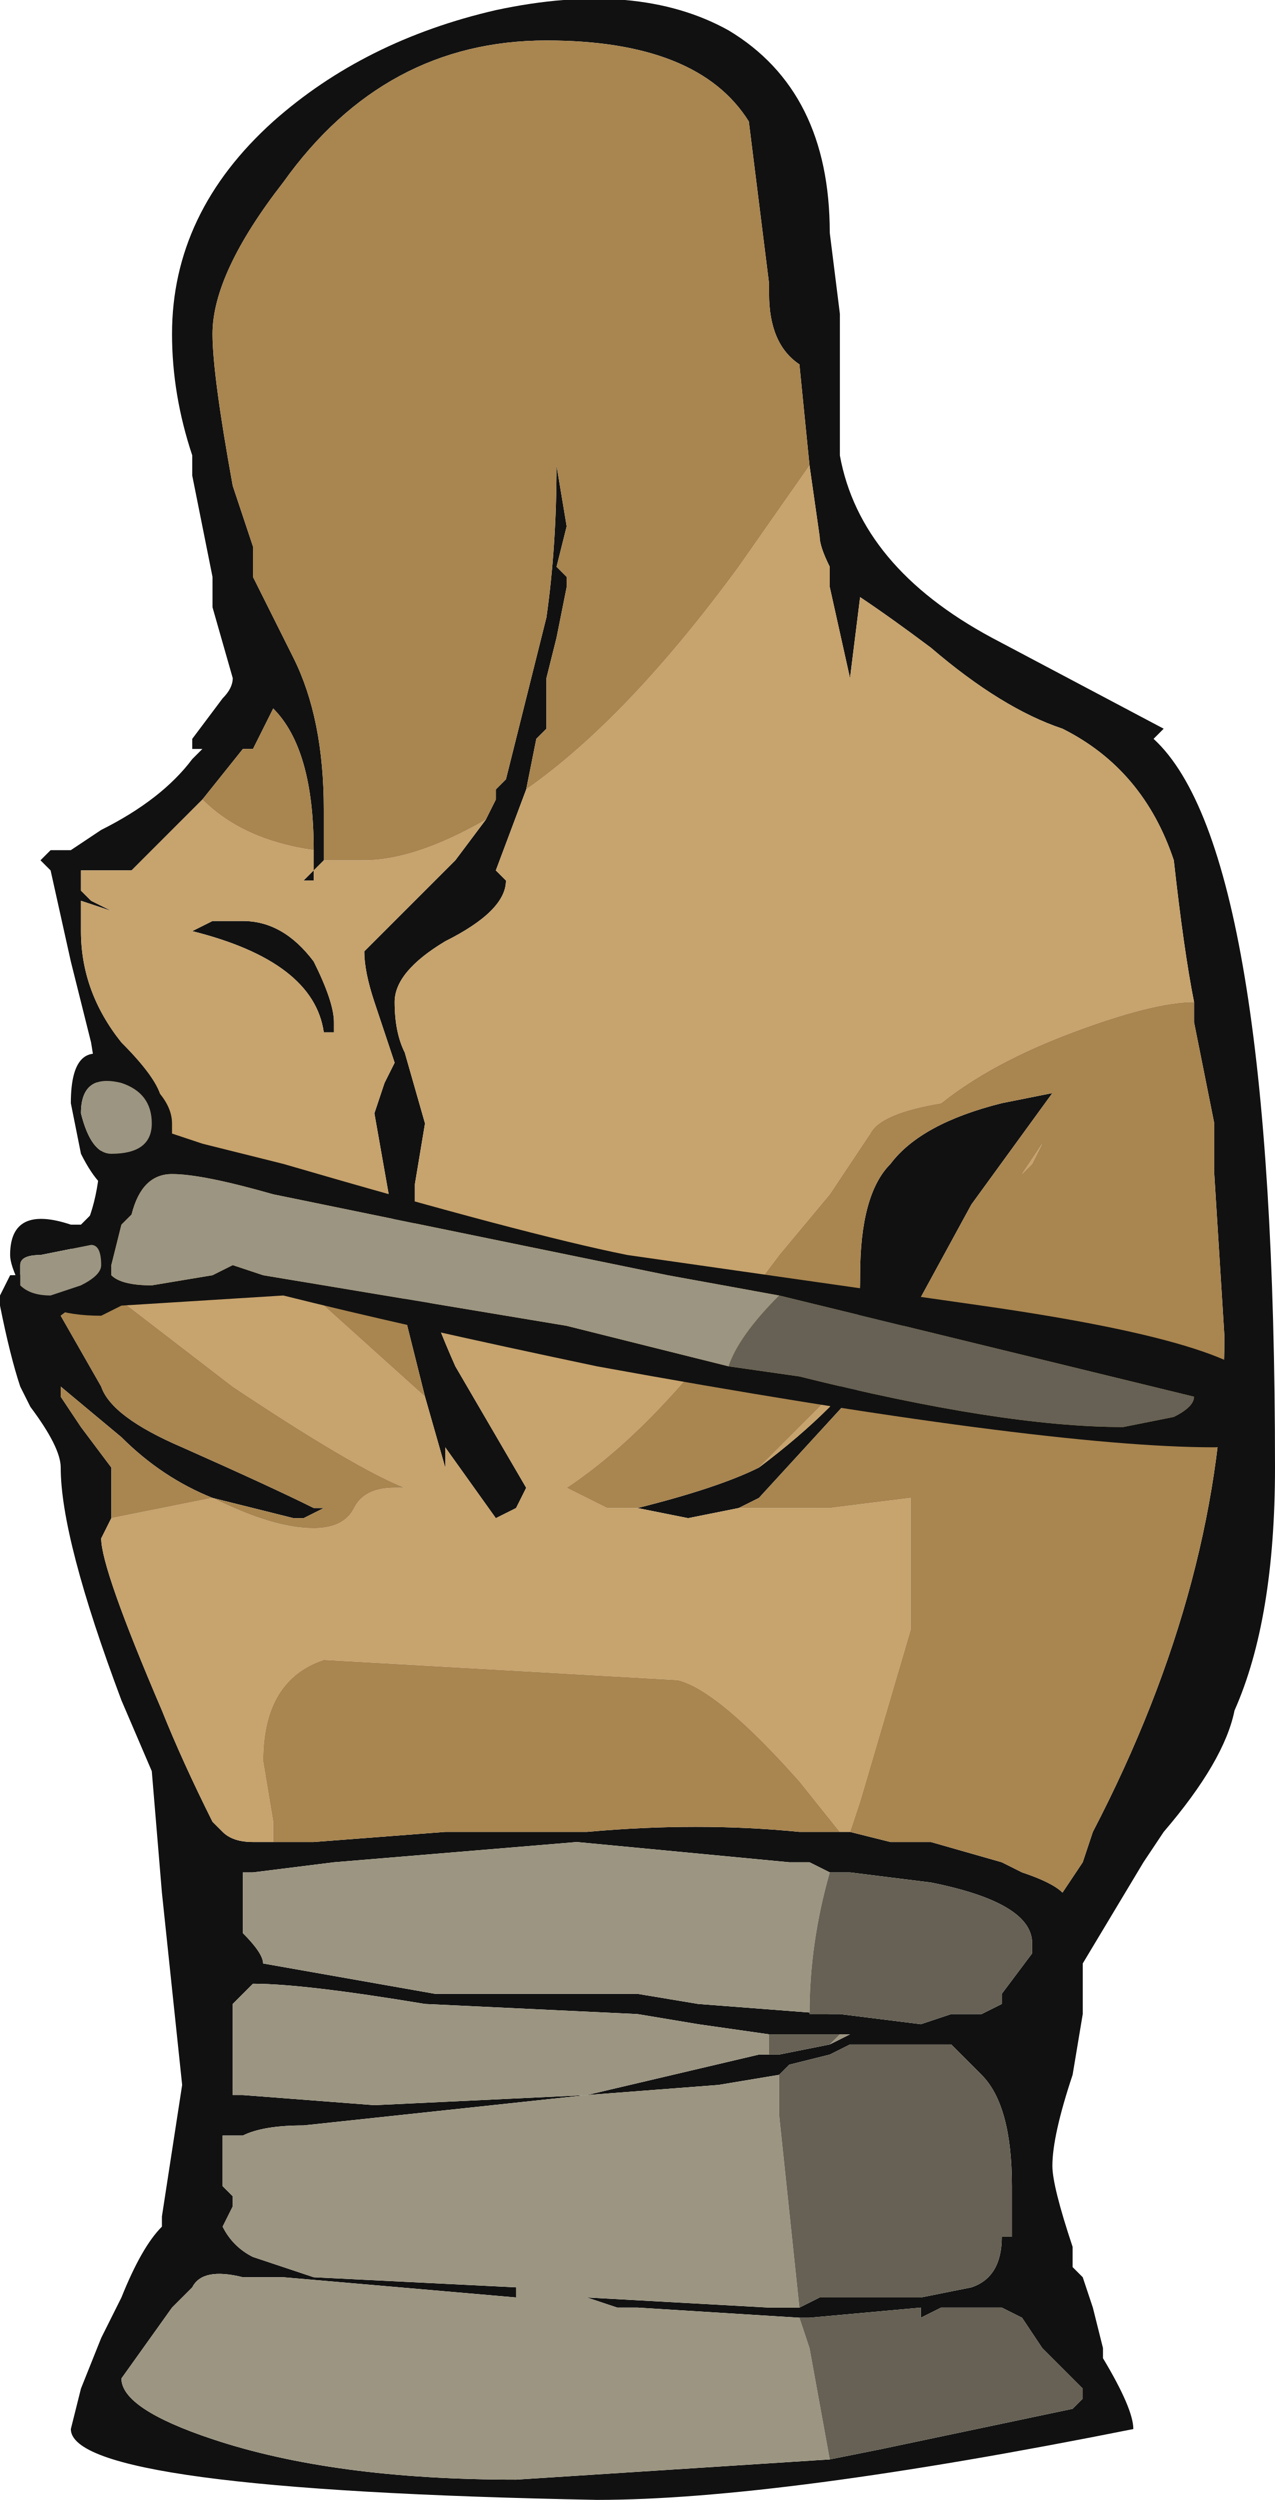 <?xml version="1.0" encoding="UTF-8" standalone="no"?>
<svg xmlns:ffdec="https://www.free-decompiler.com/flash" xmlns:xlink="http://www.w3.org/1999/xlink" ffdec:objectType="shape" height="12.35px" width="6.3px" xmlns="http://www.w3.org/2000/svg">
  <g transform="matrix(1.0, 0.0, 0.0, 1.0, 1.8, 7.1)">
    <path d="M2.35 -5.55 L2.35 -4.85 Q2.45 -4.3 3.1 -3.95 L3.95 -3.5 3.9 -3.45 Q4.5 -2.9 4.5 0.15 4.5 0.9 4.3 1.35 4.25 1.6 3.95 1.95 L3.85 2.1 Q3.7 2.35 3.55 2.6 L3.55 2.85 3.5 3.15 Q3.4 3.45 3.4 3.6 3.4 3.7 3.5 4.0 L3.5 4.1 3.55 4.15 3.6 4.3 3.65 4.5 3.65 4.55 Q3.8 4.8 3.8 4.9 2.05 5.25 1.15 5.25 -1.45 5.2 -1.45 4.9 L-1.4 4.7 -1.3 4.45 -1.2 4.25 Q-1.1 4.0 -1.0 3.9 L-1.0 3.85 -0.9 3.2 -1.0 2.25 -1.05 1.65 -1.2 1.3 Q-1.5 0.5 -1.5 0.15 -1.5 0.05 -1.65 -0.15 L-1.7 -0.25 Q-1.75 -0.4 -1.8 -0.65 L-1.8 -0.7 -1.75 -0.8 Q-1.3 -0.8 -1.3 -1.5 -1.3 -1.65 -1.35 -1.95 L-1.45 -2.35 -1.55 -2.8 -1.6 -2.85 -1.55 -2.9 -1.45 -2.9 -1.3 -3.0 Q-1.0 -3.15 -0.85 -3.35 L-0.8 -3.4 -0.85 -3.4 -0.85 -3.45 -0.7 -3.65 Q-0.65 -3.7 -0.65 -3.75 L-0.75 -4.1 -0.75 -4.25 -0.85 -4.75 -0.85 -4.85 Q-0.95 -5.15 -0.95 -5.45 -0.95 -6.05 -0.45 -6.5 0.0 -6.9 0.65 -7.05 1.35 -7.2 1.8 -6.95 2.3 -6.65 2.3 -5.95 L2.35 -5.55 M2.2 -4.8 L2.15 -5.3 Q2.0 -5.4 2.0 -5.65 L2.0 -5.7 1.9 -6.5 Q1.65 -6.9 0.9 -6.9 0.1 -6.9 -0.4 -6.2 -0.75 -5.75 -0.75 -5.45 -0.75 -5.25 -0.65 -4.7 L-0.55 -4.4 -0.55 -4.25 -0.35 -3.85 Q-0.2 -3.55 -0.2 -3.1 L-0.2 -2.85 Q-0.25 -2.8 -0.3 -2.75 L-0.25 -2.75 -0.25 -2.9 Q-0.25 -3.4 -0.45 -3.6 L-0.55 -3.4 -0.6 -3.4 -0.8 -3.15 -1.15 -2.8 -1.4 -2.8 -1.4 -2.7 -1.35 -2.65 -1.25 -2.6 -1.4 -2.65 -1.4 -2.5 Q-1.4 -2.2 -1.2 -1.95 -1.0 -1.75 -1.0 -1.65 L-1.3 -0.75 -1.5 -0.6 -1.3 -0.25 Q-1.25 -0.1 -0.9 0.05 -0.45 0.25 -0.25 0.35 L-0.2 0.35 -0.3 0.4 -0.35 0.4 -0.75 0.3 Q-1.0 0.2 -1.2 0.0 L-1.5 -0.25 -1.5 -0.2 -1.4 -0.05 -1.25 0.15 Q-1.25 0.2 -1.25 0.3 L-1.25 0.4 -1.3 0.5 Q-1.3 0.65 -1.0 1.35 -0.9 1.6 -0.75 1.9 L-0.7 1.95 Q-0.65 2.0 -0.55 2.0 L-0.45 2.0 -0.25 2.0 0.4 1.95 1.1 1.95 Q1.65 1.9 2.15 1.95 L2.35 1.95 2.4 1.95 2.6 2.0 2.8 2.0 3.15 2.1 3.25 2.15 Q3.4 2.2 3.45 2.25 L3.55 2.1 3.6 1.95 Q4.25 0.7 4.25 -0.5 L4.2 -1.3 4.2 -1.55 4.1 -2.05 4.1 -2.15 Q4.05 -2.4 4.0 -2.85 3.85 -3.3 3.45 -3.5 3.15 -3.6 2.8 -3.9 2.6 -4.05 2.45 -4.15 L2.4 -3.75 2.3 -4.2 2.3 -4.3 Q2.25 -4.4 2.25 -4.45 L2.2 -4.8 M0.6 -3.05 L0.65 -3.15 0.65 -3.2 0.7 -3.25 0.9 -4.05 Q0.95 -4.4 0.95 -4.8 L1.0 -4.5 0.95 -4.3 1.0 -4.25 1.0 -4.2 0.95 -3.95 0.9 -3.75 0.9 -3.5 0.85 -3.45 0.8 -3.2 0.65 -2.8 0.7 -2.75 Q0.7 -2.6 0.4 -2.45 0.15 -2.3 0.15 -2.15 0.15 -2.0 0.2 -1.9 L0.3 -1.55 0.25 -1.25 0.25 -1.0 Q0.25 -0.8 0.45 -0.35 L0.8 0.25 0.75 0.35 0.65 0.4 0.4 0.05 0.4 0.15 0.3 -0.2 0.2 -0.6 0.2 -0.75 0.05 -1.6 0.1 -1.75 0.15 -1.85 0.05 -2.15 Q0.0 -2.3 0.0 -2.4 L0.45 -2.85 0.6 -3.05 M1.35 0.35 Q1.75 0.25 1.95 0.15 2.15 0.0 2.3 -0.15 L2.35 -0.25 Q2.45 -0.45 2.45 -0.8 2.45 -1.2 2.6 -1.35 2.75 -1.55 3.15 -1.65 L3.4 -1.7 3.0 -1.15 2.7 -0.6 2.5 -0.3 1.95 0.3 1.85 0.35 1.6 0.4 1.35 0.35 M2.3 2.85 L2.35 2.85 2.75 2.9 2.9 2.85 3.05 2.85 3.15 2.8 3.15 2.75 3.3 2.55 3.3 2.5 Q3.3 2.3 2.8 2.2 L2.4 2.15 2.3 2.15 2.2 2.1 2.1 2.1 1.05 2.0 -0.15 2.1 -0.55 2.15 -0.6 2.15 -0.6 2.45 Q-0.5 2.55 -0.5 2.6 L0.35 2.75 1.35 2.75 1.65 2.8 2.3 2.85 M2.0 2.95 L1.65 2.9 1.35 2.85 0.3 2.8 Q-0.3 2.7 -0.55 2.7 L-0.65 2.8 -0.65 3.25 -0.6 3.25 0.05 3.3 1.1 3.25 1.95 3.05 2.0 3.05 2.05 3.05 2.3 3.0 2.4 2.95 2.35 2.95 2.0 2.95 M2.05 3.15 L1.75 3.2 1.1 3.25 -0.3 3.4 Q-0.5 3.4 -0.6 3.45 L-0.7 3.45 -0.7 3.7 -0.65 3.75 -0.65 3.8 -0.7 3.9 Q-0.65 4.0 -0.55 4.05 L-0.25 4.15 0.75 4.2 0.75 4.25 -0.4 4.15 -0.6 4.15 Q-0.8 4.1 -0.85 4.2 L-0.95 4.3 -1.2 4.65 Q-1.2 4.8 -0.75 4.95 -0.15 5.15 0.75 5.15 L2.3 5.05 2.55 5.0 3.5 4.8 3.55 4.75 3.55 4.7 3.35 4.5 3.25 4.35 3.15 4.3 2.85 4.3 2.75 4.35 2.75 4.3 2.2 4.35 2.15 4.35 1.35 4.3 1.25 4.3 1.1 4.25 2.0 4.3 2.15 4.3 2.25 4.25 2.75 4.25 3.0 4.2 Q3.15 4.15 3.15 3.95 L3.2 3.95 3.2 3.7 Q3.2 3.3 3.05 3.15 L2.9 3.0 2.4 3.0 2.3 3.05 2.1 3.1 2.05 3.15 M-0.75 -2.55 L-0.6 -2.55 Q-0.4 -2.55 -0.25 -2.35 -0.15 -2.15 -0.15 -2.05 L-0.15 -2.0 -0.2 -2.0 Q-0.25 -2.35 -0.85 -2.5 L-0.75 -2.55" fill="#111111" fill-rule="evenodd" stroke="none"/>
    <path d="M-0.2 -2.85 L0.0 -2.85 Q0.25 -2.85 0.6 -3.05 L0.45 -2.85 0.0 -2.4 Q0.0 -2.3 0.05 -2.15 L0.15 -1.85 0.1 -1.75 0.05 -1.6 0.2 -0.75 -0.6 -1.05 -0.2 -0.65 0.3 -0.2 0.4 0.15 0.4 0.05 0.65 0.4 0.75 0.35 0.8 0.25 0.45 -0.35 Q0.25 -0.8 0.25 -1.0 L0.25 -1.25 0.3 -1.55 0.2 -1.9 Q0.15 -2.0 0.15 -2.15 0.15 -2.3 0.4 -2.45 0.7 -2.6 0.7 -2.75 L0.65 -2.8 0.8 -3.2 Q1.3 -3.55 1.85 -4.3 L2.2 -4.8 2.25 -4.45 Q2.25 -4.4 2.3 -4.3 L2.3 -4.2 2.4 -3.75 2.45 -4.15 Q2.6 -4.05 2.8 -3.9 3.15 -3.6 3.45 -3.5 3.85 -3.3 4.0 -2.85 4.05 -2.4 4.1 -2.15 3.9 -2.15 3.5 -2.0 3.1 -1.85 2.85 -1.65 2.55 -1.6 2.5 -1.5 L2.3 -1.2 2.05 -0.9 1.6 -0.3 Q1.3 0.05 1.0 0.25 L1.2 0.35 1.35 0.35 1.6 0.4 1.85 0.35 2.3 0.35 2.7 0.3 2.7 0.95 2.45 1.8 2.4 1.95 2.35 1.95 2.15 1.7 Q1.75 1.25 1.55 1.2 L-0.2 1.1 Q-0.5 1.2 -0.5 1.6 L-0.45 1.9 -0.45 2.0 -0.55 2.0 Q-0.65 2.0 -0.7 1.95 L-0.75 1.9 Q-0.9 1.6 -1.0 1.35 -1.3 0.65 -1.3 0.5 L-1.25 0.4 -0.75 0.3 Q-0.45 0.45 -0.25 0.45 -0.1 0.45 -0.05 0.35 0.0 0.25 0.15 0.25 L0.2 0.25 Q-0.05 0.15 -0.65 -0.25 L-1.3 -0.75 -1.0 -1.65 Q-1.0 -1.75 -1.2 -1.95 -1.4 -2.2 -1.4 -2.5 L-1.4 -2.65 -1.25 -2.6 -1.35 -2.65 -1.4 -2.7 -1.4 -2.8 -1.15 -2.8 -0.8 -3.15 Q-0.6 -2.95 -0.25 -2.9 L-0.25 -2.75 -0.3 -2.75 Q-0.25 -2.8 -0.2 -2.85 M1.95 0.15 L2.35 -0.25 2.3 -0.15 Q2.15 0.0 1.95 0.15 M3.35 -1.45 L3.3 -1.35 3.25 -1.3 3.35 -1.45 M-0.75 -2.55 L-0.85 -2.5 Q-0.25 -2.35 -0.2 -2.0 L-0.15 -2.0 -0.15 -2.05 Q-0.15 -2.15 -0.25 -2.35 -0.4 -2.55 -0.6 -2.55 L-0.75 -2.55" fill="#c7a36d" fill-rule="evenodd" stroke="none"/>
    <path d="M2.3 2.85 L1.65 2.8 1.35 2.75 0.35 2.75 -0.5 2.6 Q-0.5 2.55 -0.6 2.45 L-0.6 2.15 -0.55 2.15 -0.15 2.1 1.05 2.0 2.1 2.1 2.2 2.1 2.3 2.15 Q2.2 2.5 2.2 2.85 L2.3 2.85 M2.0 3.05 L1.95 3.05 1.1 3.25 0.05 3.3 -0.6 3.25 -0.65 3.25 -0.65 2.8 -0.55 2.7 Q-0.3 2.7 0.3 2.8 L1.35 2.85 1.65 2.9 2.0 2.95 2.0 3.05 M2.35 2.95 L2.4 2.95 2.3 3.0 2.35 2.95 M2.05 3.15 L2.05 3.35 2.15 4.3 2.0 4.3 1.1 4.25 1.25 4.3 1.35 4.3 2.15 4.35 2.2 4.5 2.3 5.05 0.75 5.15 Q-0.15 5.15 -0.75 4.95 -1.2 4.8 -1.2 4.65 L-0.95 4.3 -0.85 4.2 Q-0.8 4.1 -0.6 4.15 L-0.4 4.15 0.75 4.25 0.75 4.2 -0.25 4.15 -0.55 4.05 Q-0.65 4.0 -0.7 3.9 L-0.65 3.8 -0.65 3.75 -0.7 3.7 -0.7 3.45 -0.6 3.45 Q-0.5 3.4 -0.3 3.4 L1.1 3.25 1.75 3.2 2.05 3.15" fill="#9c9581" fill-rule="evenodd" stroke="none"/>
    <path d="M2.3 2.15 L2.4 2.15 2.8 2.2 Q3.3 2.3 3.3 2.5 L3.3 2.55 3.15 2.75 3.15 2.8 3.05 2.85 2.9 2.85 2.75 2.9 2.35 2.85 2.3 2.85 2.2 2.85 Q2.2 2.5 2.3 2.15 M2.0 3.05 L2.0 2.95 2.35 2.95 2.3 3.0 2.05 3.05 2.0 3.05 M2.15 4.3 L2.05 3.35 2.05 3.15 2.1 3.1 2.3 3.05 2.4 3.0 2.9 3.0 3.05 3.15 Q3.2 3.3 3.2 3.7 L3.2 3.95 3.15 3.95 Q3.15 4.15 3.0 4.2 L2.75 4.25 2.25 4.25 2.15 4.3 M2.3 5.05 L2.2 4.5 2.15 4.35 2.2 4.35 2.75 4.3 2.75 4.35 2.85 4.3 3.15 4.3 3.25 4.35 3.35 4.5 3.55 4.7 3.55 4.75 3.5 4.8 2.55 5.0 2.3 5.05" fill="#666154" fill-rule="evenodd" stroke="none"/>
    <path d="M-0.2 -2.85 L-0.2 -3.1 Q-0.2 -3.55 -0.35 -3.85 L-0.55 -4.25 -0.55 -4.4 -0.65 -4.7 Q-0.75 -5.25 -0.75 -5.45 -0.75 -5.75 -0.4 -6.2 0.1 -6.9 0.9 -6.9 1.65 -6.9 1.9 -6.5 L2.0 -5.7 2.0 -5.65 Q2.0 -5.4 2.15 -5.3 L2.2 -4.8 1.85 -4.3 Q1.3 -3.55 0.8 -3.2 L0.85 -3.45 0.9 -3.5 0.9 -3.75 0.95 -3.95 1.0 -4.2 1.0 -4.25 0.95 -4.3 1.0 -4.5 0.95 -4.8 Q0.95 -4.4 0.9 -4.05 L0.7 -3.25 0.65 -3.2 0.65 -3.15 0.6 -3.05 Q0.25 -2.85 0.0 -2.85 L-0.2 -2.85 M4.1 -2.15 L4.1 -2.05 4.2 -1.55 4.2 -1.3 4.25 -0.5 Q4.25 0.7 3.6 1.95 L3.55 2.1 3.45 2.25 Q3.4 2.2 3.25 2.15 L3.15 2.1 2.8 2.0 2.6 2.0 2.4 1.95 2.45 1.8 2.7 0.95 2.7 0.3 2.3 0.35 1.85 0.35 1.95 0.3 2.5 -0.3 2.7 -0.6 3.0 -1.15 3.4 -1.7 3.15 -1.65 Q2.75 -1.55 2.6 -1.35 2.45 -1.2 2.45 -0.8 2.45 -0.45 2.35 -0.25 L1.95 0.15 Q1.75 0.25 1.35 0.35 L1.2 0.35 1.0 0.25 Q1.3 0.05 1.6 -0.3 L2.05 -0.9 2.3 -1.2 2.5 -1.5 Q2.55 -1.6 2.85 -1.65 3.1 -1.85 3.5 -2.0 3.9 -2.15 4.1 -2.15 M2.35 1.95 L2.15 1.95 Q1.65 1.9 1.1 1.95 L0.4 1.95 -0.25 2.0 -0.45 2.0 -0.45 1.9 -0.5 1.6 Q-0.5 1.2 -0.2 1.1 L1.55 1.2 Q1.75 1.25 2.15 1.7 L2.35 1.95 M-1.25 0.4 L-1.25 0.3 Q-1.25 0.2 -1.25 0.15 L-1.4 -0.05 -1.5 -0.2 -1.5 -0.25 -1.2 0.0 Q-1.0 0.2 -0.75 0.3 L-0.35 0.4 -0.3 0.4 -0.2 0.35 -0.25 0.35 Q-0.45 0.25 -0.9 0.05 -1.25 -0.1 -1.3 -0.25 L-1.5 -0.6 -1.3 -0.75 -0.65 -0.25 Q-0.05 0.15 0.2 0.25 L0.15 0.25 Q0.0 0.25 -0.05 0.35 -0.1 0.45 -0.25 0.45 -0.45 0.45 -0.75 0.3 L-1.25 0.4 M-0.8 -3.15 L-0.6 -3.4 -0.55 -3.4 -0.45 -3.6 Q-0.25 -3.4 -0.25 -2.9 -0.6 -2.95 -0.8 -3.15 M0.2 -0.75 L0.2 -0.6 0.3 -0.2 -0.2 -0.65 -0.6 -1.05 0.2 -0.75 M3.35 -1.45 L3.25 -1.3 3.3 -1.35 3.35 -1.45" fill="#a9854f" fill-rule="evenodd" stroke="none"/>
    <path d="M1.8 -0.35 L2.15 -0.3 Q3.15 -0.05 3.75 -0.05 L4.0 -0.1 Q4.1 -0.15 4.1 -0.2 L2.05 -0.7 1.5 -0.8 -0.45 -1.2 Q-0.8 -1.3 -0.95 -1.3 -1.1 -1.3 -1.15 -1.1 L-1.2 -1.05 -1.25 -0.85 -1.25 -0.8 Q-1.2 -0.75 -1.05 -0.75 L-0.75 -0.8 -0.65 -0.85 -0.5 -0.8 1.0 -0.55 1.8 -0.35 M4.45 -0.2 L4.4 -0.05 Q4.3 0.05 4.2 0.05 3.35 0.05 1.15 -0.35 0.2 -0.55 -0.4 -0.7 L-1.2 -0.65 -1.3 -0.6 Q-1.6 -0.6 -1.7 -0.75 -1.75 -0.85 -1.75 -0.9 -1.75 -1.15 -1.45 -1.05 L-1.4 -1.05 -1.3 -1.15 -1.3 -1.25 Q-1.35 -1.3 -1.4 -1.4 L-1.45 -1.65 Q-1.45 -2.0 -1.2 -1.85 -0.95 -1.7 -0.95 -1.55 L-0.95 -1.5 -0.8 -1.45 -0.4 -1.35 Q0.8 -1.0 1.3 -0.9 L3.05 -0.65 Q4.45 -0.45 4.45 -0.2 M-1.4 -1.6 Q-1.35 -1.4 -1.25 -1.4 -1.05 -1.4 -1.05 -1.55 -1.05 -1.7 -1.2 -1.75 -1.4 -1.8 -1.4 -1.6 M-1.7 -0.75 Q-1.65 -0.7 -1.55 -0.7 L-1.4 -0.75 Q-1.3 -0.8 -1.3 -0.85 -1.3 -0.95 -1.35 -0.95 L-1.6 -0.9 Q-1.7 -0.9 -1.7 -0.85 L-1.7 -0.75" fill="#111111" fill-rule="evenodd" stroke="none"/>
    <path d="M1.8 -0.35 L1.0 -0.55 -0.5 -0.8 -0.65 -0.85 -0.75 -0.8 -1.05 -0.75 Q-1.2 -0.75 -1.25 -0.8 L-1.25 -0.85 -1.2 -1.05 -1.15 -1.1 Q-1.1 -1.3 -0.95 -1.3 -0.8 -1.3 -0.45 -1.2 L1.5 -0.8 2.05 -0.7 Q1.85 -0.5 1.8 -0.35 M-1.7 -0.75 L-1.7 -0.85 Q-1.7 -0.9 -1.6 -0.9 L-1.35 -0.95 Q-1.3 -0.95 -1.3 -0.85 -1.3 -0.8 -1.4 -0.75 L-1.55 -0.7 Q-1.65 -0.7 -1.7 -0.75 M-1.4 -1.6 Q-1.4 -1.8 -1.2 -1.75 -1.05 -1.7 -1.05 -1.55 -1.05 -1.4 -1.25 -1.4 -1.35 -1.4 -1.4 -1.6" fill="#9c9581" fill-rule="evenodd" stroke="none"/>
    <path d="M2.05 -0.7 L4.1 -0.2 Q4.1 -0.15 4.0 -0.1 L3.75 -0.05 Q3.15 -0.05 2.15 -0.3 L1.8 -0.35 Q1.85 -0.5 2.05 -0.7" fill="#666154" fill-rule="evenodd" stroke="none"/>
  </g>
</svg>
